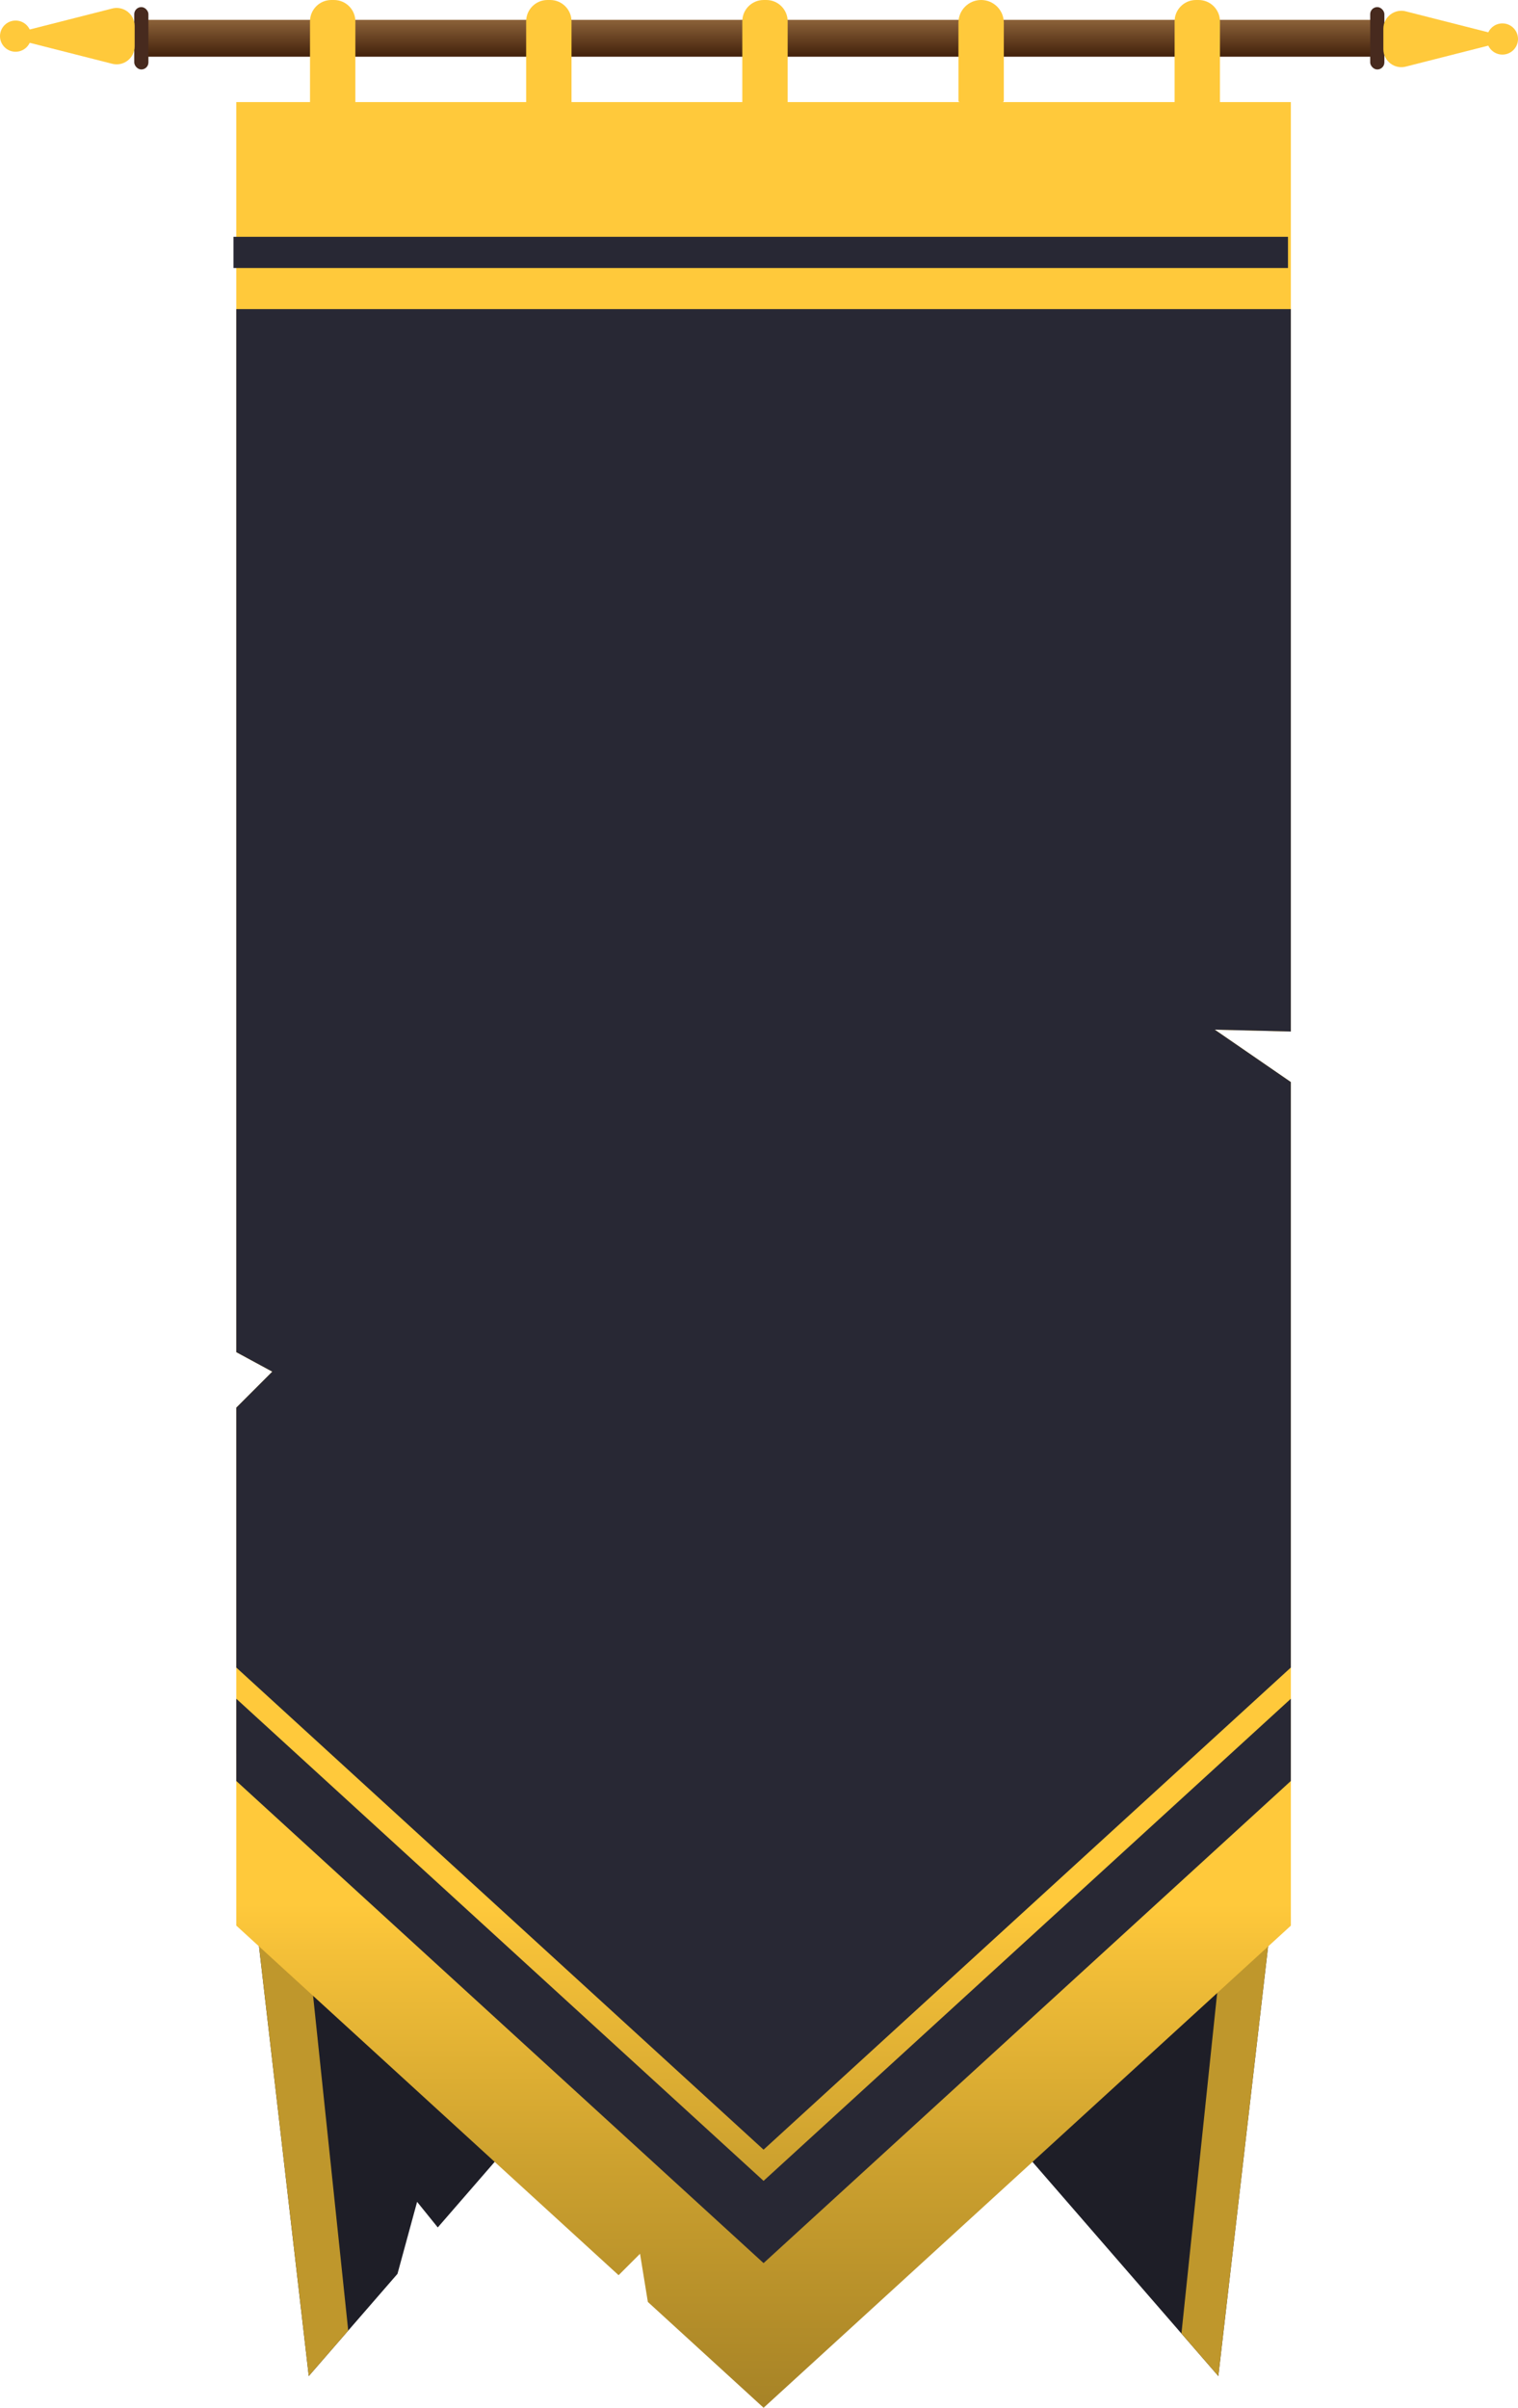 <?xml version="1.0" encoding="UTF-8"?><svg id="Layer_1" xmlns="http://www.w3.org/2000/svg" xmlns:xlink="http://www.w3.org/1999/xlink" viewBox="0 0 535.5 849"><defs><linearGradient id="linear-gradient" x1="267.86" y1="20" x2="267.86" y2="7" gradientUnits="userSpaceOnUse"><stop offset="0" stop-color="#42210b"/><stop offset="1" stop-color="#8c6239"/></linearGradient><linearGradient id="linear-gradient-2" x1="269.36" y1="1043.44" x2="269.36" y2="671.44" gradientUnits="userSpaceOnUse"><stop offset="0" stop-color="#80651e"/><stop offset=".16" stop-color="#84681f"/><stop offset=".34" stop-color="#927322"/><stop offset=".54" stop-color="#a98527"/><stop offset=".74" stop-color="#ca9f2e"/><stop offset=".95" stop-color="#f3bf38"/><stop offset="1" stop-color="#ffc93b"/></linearGradient></defs><g id="Banner"><rect x="51.36" y="7" width="433" height="13" style="fill:url(#linear-gradient);"/><rect x="47.36" y="2.5" width="5" height="22" rx="2.5" ry="2.5" style="fill:#472a1e;"/><rect x="483.36" y="2.5" width="5" height="22" rx="2.5" ry="2.5" style="fill:#472a1e;"/><path d="m525.18,16.05l-29.03,7.38c-4.07,1.2-8.15-1.85-8.15-6.1v-7.17c0-4.24,4.08-7.3,8.15-6.1l29.03,7.38c2.3.68,2.3,3.93,0,4.61Z" style="fill:#ffc93b;"/><circle cx="530" cy="13.75" r="5.5" style="fill:#ffc93b;"/><path d="m10.32,15.05l29.03,7.38c4.07,1.2,8.15-1.85,8.15-6.1v-7.17c0-4.24-4.08-7.3-8.15-6.1l-29.03,7.38c-2.3.68-2.3,3.93,0,4.61Z" style="fill:#ffc93b;"/><circle cx="5.5" cy="12.75" r="5.5" style="fill:#ffc93b;"/><polygon points="83.36 617.17 108.92 837.83 140.22 801.78 147.14 776.4 154.43 785.42 269.36 653.04 429.79 837.83 455.36 617.17 83.36 617.17" style="fill:#1e1e27;"/><polygon points="101.36 617.17 83.36 617.17 108.92 837.83 122.84 821.8 101.36 617.17" style="fill:#bf972c;"/><polygon points="438.36 617.17 416.77 822.83 429.79 837.83 455.36 617.17 438.36 617.17" style="fill:#bf972c;"/><path d="m455.36,36h-25V7.53c0-4.16-3.37-7.53-7.53-7.53h-.94c-4.16,0-7.53,3.37-7.53,7.53v28.47h-60.72c.26,0,.47-.21.47-.47V8c0-4.42-3.58-8-8-8s-8,3.58-8,8v27.53c0,.26.21.47.47.47h-60.72V7.53c0-4.16-3.37-7.53-7.53-7.53h-.94c-4.16,0-7.53,3.37-7.53,7.53v28.47h-60.25V7.53c0-4.16-3.37-7.53-7.53-7.53h-.94c-4.16,0-7.53,3.37-7.53,7.53v28.47h-60.25V7.53c0-4.16-3.37-7.53-7.53-7.53h-.94c-4.16,0-7.53,3.37-7.53,7.53v28.47h-26v440.79l12.69,6.87-12.69,12.69v182.65l134.86,123.26,7.56-7.56,2.76,16.99,40.83,37.32,186-170v-297.46l-26.83-18.48,26.83.66V36Z" style="fill:url(#linear-gradient-2);"/><polygon points="83.36 599 83.36 628 269.36 798 455.36 628 455.36 599 269.36 769 83.36 599" style="fill:#282834;"/><polygon points="455.36 109 83.36 109 83.36 476.79 96.05 483.66 83.36 496.35 83.36 588 269.36 758 455.36 588 455.36 381.54 428.52 363.07 455.36 363.73 455.36 109" style="fill:#282834;"/><line x1="82.36" y1="89" x2="454.36" y2="89" style="fill:#282834; stroke:#282834; stroke-miterlimit:10; stroke-width:11px;"/></g></svg>